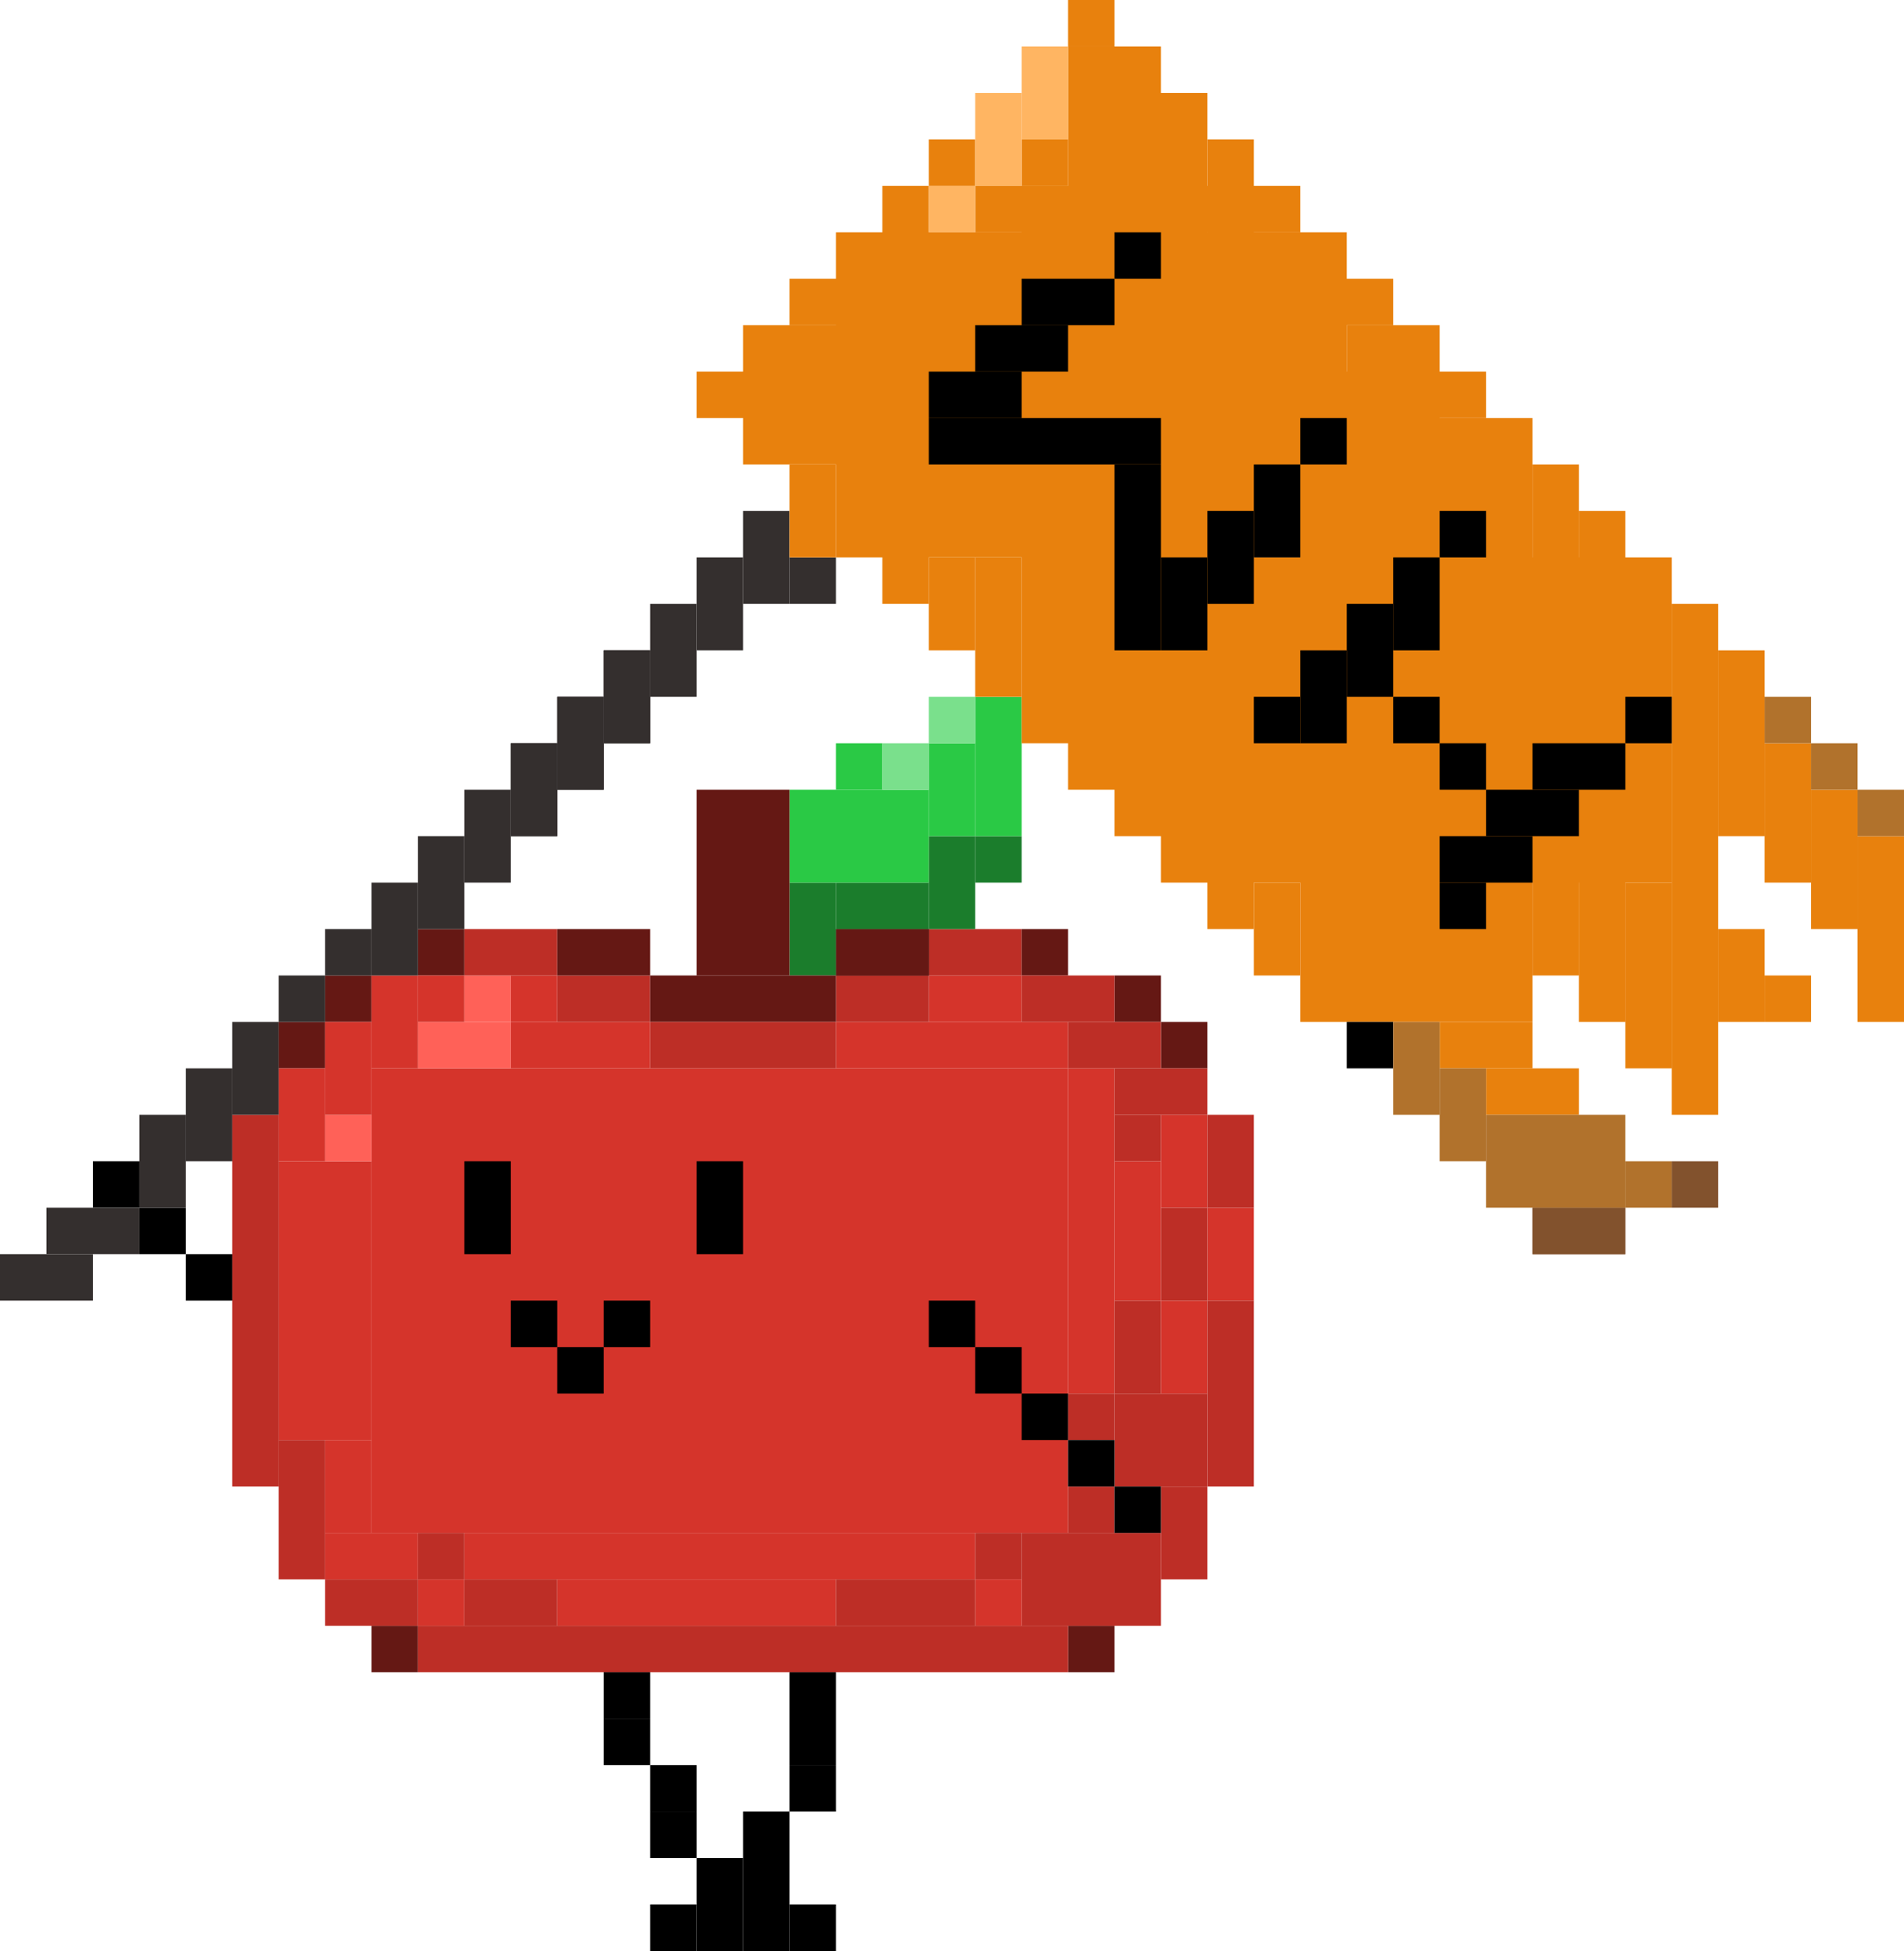 <svg width="41" height="42" viewBox="0 0 41 42" fill="none" xmlns="http://www.w3.org/2000/svg">
    <rect x="8" y="23" width="15" height="10" fill="#D5342B"/>
    <rect x="6" y="25" width="2" height="6" fill="#D5342B"/>
    <rect x="23" y="23" width="1" height="7" fill="#D5342B"/>
    <rect x="24" y="25" width="1" height="3" fill="#D5342B"/>
    <rect x="25" y="24" width="1" height="2" fill="#D5342B"/>
    <rect x="25" y="28" width="1" height="2" fill="#D5342B"/>
    <rect x="26" y="26" width="1" height="2" fill="#D5342B"/>
    <rect x="7" y="24" width="1" height="1" fill="#FF6158"/>
    <rect x="10" y="21" width="1" height="1" fill="#FF6158"/>
    <rect x="9" y="22" width="2" height="1" fill="#FF6158"/>
    <rect x="10" y="33" width="11" height="1" fill="#D5342B"/>
    <rect x="12" y="34" width="6" height="1" fill="#D5342B"/>
    <rect x="11" y="22" width="3" height="1" fill="#D5342B"/>
    <rect x="18" y="22" width="5" height="1" fill="#D5342B"/>
    <rect x="20" y="21" width="2" height="1" fill="#D5342B"/>
    <rect x="11" y="21" width="1" height="1" fill="#D5342B"/>
    <rect x="12" y="21" width="2" height="1" fill="#BD2E26"/>
    <rect x="10" y="20" width="2" height="1" fill="#BD2E26"/>
    <rect x="18" y="21" width="2" height="1" fill="#BD2E26"/>
    <rect x="20" y="20" width="2" height="1" fill="#BD2E26"/>
    <rect x="18" y="20" width="2" height="1" fill="#651814"/>
    <rect x="18" y="20" width="2" height="1" fill="#651814"/>
    <rect x="18" y="20" width="2" height="1" fill="#651814"/>
    <rect x="18" y="19" width="2" height="1" fill="#1B7D2C"/>
    <rect x="17" y="19" width="1" height="2" fill="#1B7D2C"/>
    <rect x="20" y="18" width="1" height="2" fill="#1B7D2C"/>
    <rect x="21" y="18" width="1" height="1" fill="#1B7D2C"/>
    <rect x="21" y="15" width="1" height="3" fill="#2AC945"/>
    <rect x="20" y="16" width="1" height="2" fill="#2AC945"/>
    <rect x="17" y="17" width="3" height="2" fill="#2AC945"/>
    <rect x="18" y="16" width="1" height="1" fill="#2AC945"/>
    <rect x="19" y="16" width="1" height="1" fill="#7AE08C"/>
    <rect x="20" y="15" width="1" height="1" fill="#7AE08C"/>
    <rect x="14" y="21" width="4" height="1" fill="#651814"/>
    <rect x="15" y="17" width="2" height="4" fill="#651814"/>
    <rect x="12" y="20" width="2" height="1" fill="#651814"/>
    <rect x="22" y="20" width="1" height="1" fill="#651814"/>
    <rect x="9" y="20" width="1" height="1" fill="#651814"/>
    <rect x="7" y="21" width="1" height="1" fill="#651814"/>
    <rect x="6" y="22" width="1" height="1" fill="#651814"/>
    <rect x="24" y="21" width="1" height="1" fill="#651814"/>
    <rect x="25" y="22" width="1" height="1" fill="#651814"/>
    <rect x="23" y="35" width="1" height="1" fill="#651814"/>
    <rect x="8" y="35" width="1" height="1" fill="#651814"/>
    <rect x="22" y="21" width="2" height="1" fill="#BD2E26"/>
    <rect x="23" y="22" width="2" height="1" fill="#BD2E26"/>
    <rect x="24" y="23" width="2" height="1" fill="#BD2E26"/>
    <rect x="24" y="24" width="1" height="1" fill="#BD2E26"/>
    <rect x="26" y="24" width="1" height="2" fill="#BD2E26"/>
    <rect x="25" y="26" width="1" height="2" fill="#BD2E26"/>
    <rect x="26" y="28" width="1" height="4" fill="#BD2E26"/>
    <rect x="24" y="30" width="2" height="2" fill="#BD2E26"/>
    <rect x="22" y="33" width="3" height="2" fill="#BD2E26"/>
    <rect x="21" y="33" width="1" height="1" fill="#BD2E26"/>
    <rect x="23" y="32" width="1" height="1" fill="#BD2E26"/>
    <rect x="25" y="32" width="1" height="2" fill="#BD2E26"/>
    <rect x="24" y="28" width="1" height="2" fill="#BD2E26"/>
    <rect width="1" height="1" transform="matrix(1 0 0 -1 23 31)" fill="#BD2E26"/>
    <rect x="14" y="22" width="4" height="1" fill="#BD2E26"/>
    <rect x="21" y="34" width="1" height="1" fill="#D5342B"/>
    <rect x="9" y="34" width="1" height="1" fill="#D5342B"/>
    <rect x="7" y="33" width="2" height="1" fill="#D5342B"/>
    <rect x="7" y="31" width="1" height="2" fill="#D5342B"/>
    <rect x="8" y="21" width="1" height="2" fill="#D5342B"/>
    <rect x="9" y="21" width="1" height="1" fill="#D5342B"/>
    <rect x="7" y="22" width="1" height="2" fill="#D5342B"/>
    <rect x="6" y="23" width="1" height="2" fill="#D5342B"/>
    <rect x="9" y="35" width="14" height="1" fill="#BD2E26"/>
    <rect x="10" y="34" width="2" height="1" fill="#BD2E26"/>
    <rect x="7" y="34" width="2" height="1" fill="#BD2E26"/>
    <rect x="9" y="33" width="1" height="1" fill="#BD2E26"/>
    <rect x="6" y="31" width="1" height="3" fill="#BD2E26"/>
    <rect x="5" y="24" width="1" height="8" fill="#BD2E26"/>
    <rect x="18" y="34" width="3" height="1" fill="#BD2E26"/>
    <rect x="10" y="25" width="1" height="2" fill="black"/>
    <rect x="11" y="28" width="1" height="1" fill="black"/>
    <rect x="12" y="29" width="1" height="1" fill="black"/>
    <rect x="13" y="28" width="1" height="1" fill="black"/>
    <rect x="20" y="28" width="1" height="1" fill="black"/>
    <rect x="22" y="30" width="1" height="1" fill="black"/>
    <rect x="23" y="31" width="1" height="1" fill="black"/>
    <rect x="24" y="32" width="1" height="1" fill="black"/>
    <rect x="21" y="29" width="1" height="1" fill="black"/>
    <rect x="15" y="25" width="1" height="2" fill="black"/>
    <rect x="17" y="36" width="1" height="2" fill="black"/>
    <rect x="16" y="39" width="1" height="2" fill="black"/>
    <rect x="15" y="40" width="1" height="2" fill="black"/>
    <rect x="14" y="41" width="1" height="1" fill="black"/>
    <rect x="17" y="38" width="1" height="1" fill="black"/>
    <rect x="13" y="36" width="1" height="1" fill="black"/>
    <rect x="13" y="37" width="1" height="1" fill="black"/>
    <rect x="14" y="38" width="1" height="1" fill="black"/>
    <rect x="14" y="39" width="1" height="1" fill="black"/>
    <rect x="17" y="41" width="1" height="1" fill="black"/>
    <rect x="16" y="41" width="1" height="1" fill="black"/>
    <rect x="4" y="27" width="1" height="1" fill="black"/>
    <rect x="3" y="26" width="1" height="1" fill="black"/>
    <rect x="2" y="25" width="1" height="1" fill="black"/>
    <rect y="27" width="2" height="1" fill="#342F2E"/>
    <rect x="1" y="26" width="2" height="1" fill="#342F2E"/>
    <rect x="3" y="24" width="1" height="2" fill="#342F2E"/>
    <rect x="4" y="23" width="1" height="2" fill="#342F2E"/>
    <rect x="5" y="22" width="1" height="2" fill="#342F2E"/>
    <rect x="8" y="19" width="1" height="2" fill="#342F2E"/>
    <rect x="7" y="20" width="1" height="1" fill="#342F2E"/>
    <rect x="6" y="21" width="1" height="1" fill="#342F2E"/>
    <rect x="17" y="12" width="1" height="1" fill="#342F2E"/>
    <rect x="9" y="18" width="1" height="2" fill="#342F2E"/>
    <rect x="10" y="17" width="1" height="2" fill="#342F2E"/>
    <rect x="11" y="16" width="1" height="2" fill="#342F2E"/>
    <rect x="12" y="15" width="1" height="2" fill="#342F2E"/>
    <rect x="13" y="14" width="1" height="2" fill="#342F2E"/>
    <rect x="14" y="13" width="1" height="2" fill="#342F2E"/>
    <rect x="15" y="12" width="1" height="2" fill="#342F2E"/>
    <rect x="16" y="11" width="1" height="2" fill="#342F2E"/>
    <rect x="11" y="16" width="1" height="2" fill="#342F2E"/>
    <rect x="12" y="15" width="1" height="2" fill="#342F2E"/>
    <rect x="13" y="14" width="1" height="2" fill="#342F2E"/>
    <rect x="18" y="5" width="11" height="7" fill="#E8810D"/>
    <rect x="17" y="10" width="1" height="2" fill="#E8810D"/>
    <rect x="21" y="12" width="1" height="3" fill="#E8810D"/>
    <rect x="20" y="12" width="1" height="2" fill="#E8810D"/>
    <rect x="19" y="4" width="1" height="9" fill="#E8810D"/>
    <rect x="20" y="3" width="1" height="1" fill="#E8810D"/>
    <rect x="22" y="3" width="1" height="1" fill="#E8810D"/>
    <rect x="23" y="-3.05176e-05" width="1" height="1" fill="#E8810D"/>
    <rect x="33" y="10" width="1" height="11" fill="#E8810D"/>
    <rect x="27" y="19" width="1" height="2" fill="#E8810D"/>
    <rect x="34" y="11" width="1" height="11" fill="#E8810D"/>
    <rect x="31" y="22" width="2" height="1" fill="#E8810D"/>
    <rect x="32" y="23" width="2" height="1" fill="#E8810D"/>
    <rect x="36" y="13" width="1" height="11" fill="#E8810D"/>
    <rect x="35" y="19" width="1" height="4" fill="#E8810D"/>
    <rect x="37" y="14" width="1" height="4" fill="#E8810D"/>
    <rect x="38" y="16" width="1" height="3" fill="#E8810D"/>
    <rect x="39" y="17" width="1" height="3" fill="#E8810D"/>
    <rect x="40" y="18" width="1" height="4" fill="#E8810D"/>
    <rect x="37" y="20" width="1" height="2" fill="#E8810D"/>
    <rect x="38" y="21" width="1" height="1" fill="#E8810D"/>
    <rect x="25" y="12" width="11" height="7" fill="#E8810D"/>
    <rect x="22" y="4" width="3" height="12" fill="#E8810D"/>
    <rect x="16" y="7" width="3" height="3" fill="#E8810D"/>
    <rect x="15" y="8" width="17" height="1" fill="#E8810D"/>
    <rect x="17" y="6" width="13" height="1" fill="#E8810D"/>
    <rect x="21" y="4" width="7" height="1" fill="#E8810D"/>
    <rect x="26" y="3" width="1" height="17" fill="#E8810D"/>
    <rect x="24" y="2" width="2" height="16" fill="#E8810D"/>
    <rect x="23" y="1" width="2" height="16" fill="#E8810D"/>
    <rect x="29" y="7" width="2" height="5" fill="#E8810D"/>
    <rect x="28" y="9" width="5" height="13" fill="#E8810D"/>
    <rect x="20" y="8" width="2" height="1" fill="black"/>
    <rect x="20" y="9" width="5" height="1" fill="black"/>
    <rect x="21" y="7" width="2" height="1" fill="black"/>
    <rect x="22" y="6" width="2" height="1" fill="black"/>
    <rect x="24" y="5" width="1" height="1" fill="black"/>
    <rect x="28" y="9" width="1" height="1" fill="black"/>
    <rect x="31" y="11" width="1" height="1" fill="black"/>
    <rect x="27" y="15" width="1" height="1" fill="black"/>
    <rect x="30" y="15" width="1" height="1" fill="black"/>
    <rect x="31" y="19" width="1" height="1" fill="black"/>
    <rect x="31" y="16" width="1" height="1" fill="black"/>
    <rect x="35" y="15" width="1" height="1" fill="black"/>
    <rect x="29" y="22" width="1" height="1" fill="black"/>
    <rect x="22" y="1" width="1" height="2" fill="#FFB562"/>
    <rect x="21" y="2" width="1" height="2" fill="#FFB562"/>
    <rect x="20" y="4" width="1" height="1" fill="#FFB562"/>
    <rect x="30" y="22" width="1" height="2" fill="#B1722C"/>
    <rect x="31" y="23" width="1" height="2" fill="#B1722C"/>
    <rect x="35" y="25" width="1" height="1" fill="#B1722C"/>
    <rect x="36" y="25" width="1" height="1" fill="#82522D"/>
    <rect x="38" y="15" width="1" height="1" fill="#B1722C"/>
    <rect x="39" y="16" width="1" height="1" fill="#B1722C"/>
    <rect x="40" y="17" width="1" height="1" fill="#B1722C"/>
    <rect x="33" y="26" width="2" height="1" fill="#82522D"/>
    <rect x="33" y="26" width="2" height="1" fill="#82522D"/>
    <rect x="32" y="24" width="3" height="2" fill="#B1722C"/>
    <rect x="30" y="12" width="1" height="2" fill="black"/>
    <rect x="29" y="13" width="1" height="2" fill="black"/>
    <rect x="28" y="14" width="1" height="2" fill="black"/>
    <rect x="33" y="16" width="2" height="1" fill="black"/>
    <rect x="32" y="17" width="2" height="1" fill="black"/>
    <rect x="31" y="18" width="2" height="1" fill="black"/>
    <rect x="24" y="10" width="1" height="4" fill="black"/>
    <rect x="25" y="12" width="1" height="2" fill="black"/>
    <rect x="26" y="11" width="1" height="2" fill="black"/>
    <rect x="27" y="10" width="1" height="2" fill="black"/>
    </svg>
    